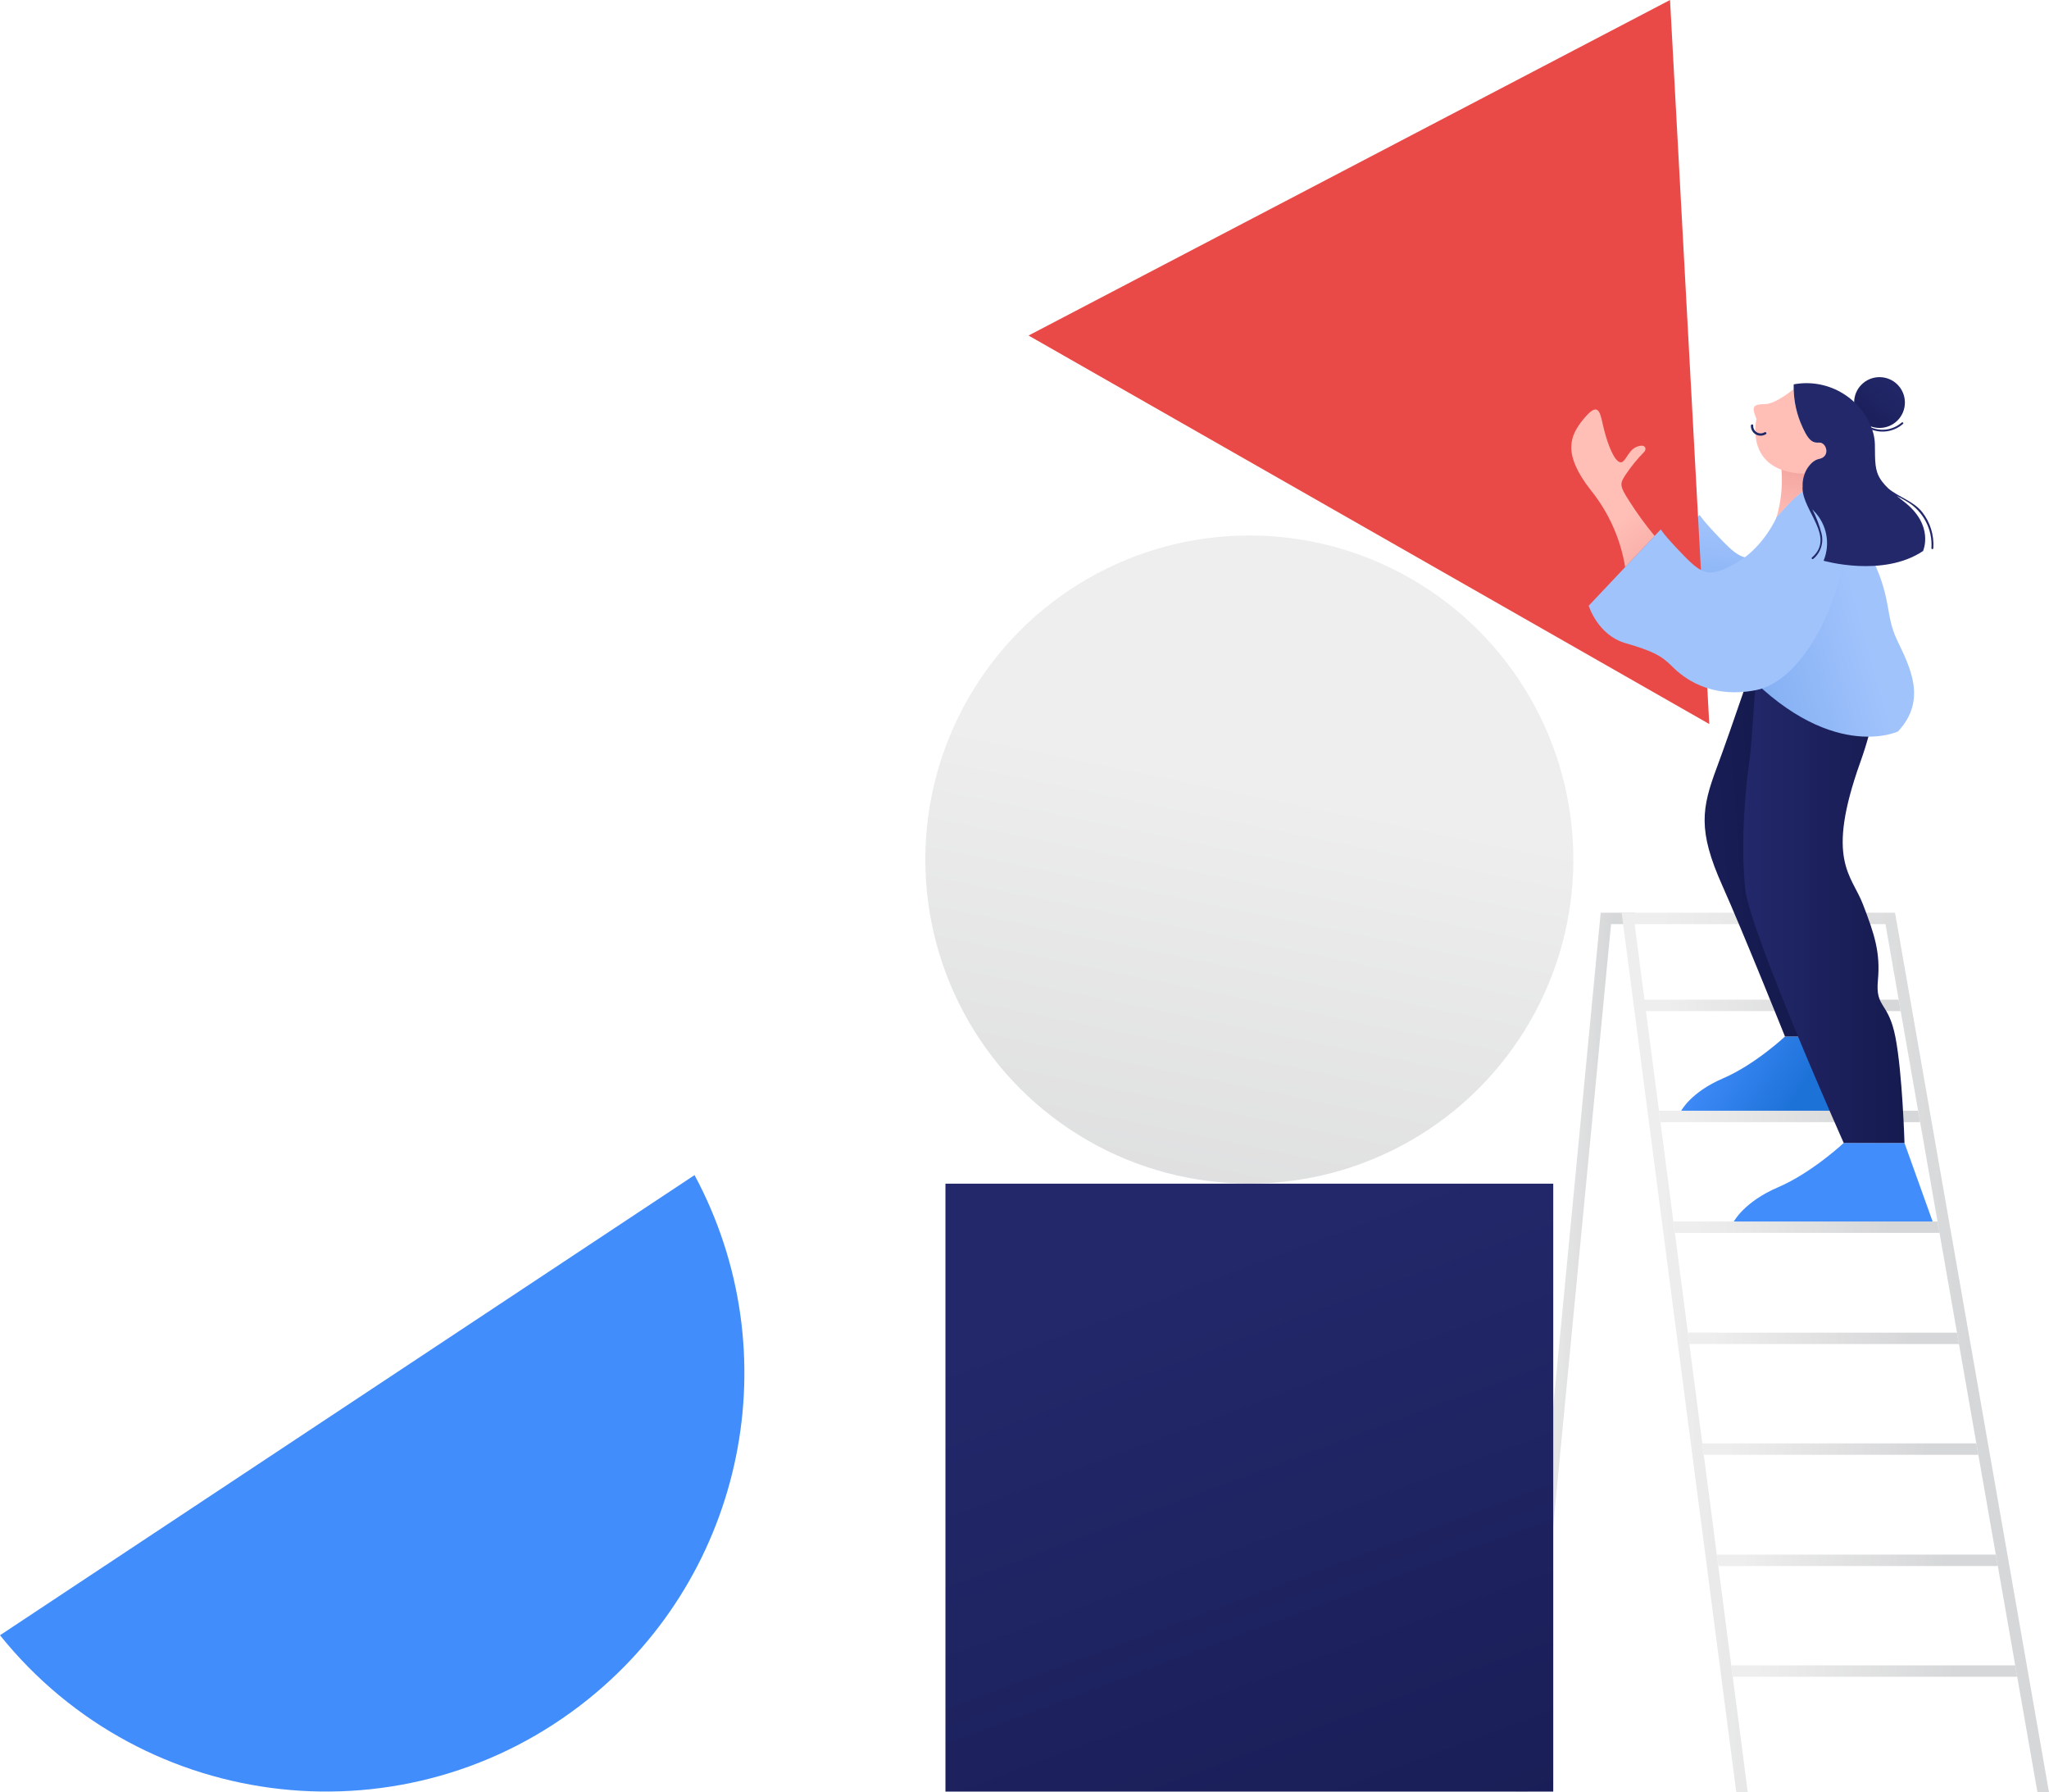 <?xml version="1.0" encoding="utf-8"?>
<!-- Generator: Adobe Illustrator 23.1.1, SVG Export Plug-In . SVG Version: 6.00 Build 0)  -->
<svg version="1.1" id="illustration" xmlns="http://www.w3.org/2000/svg" xmlns:xlink="http://www.w3.org/1999/xlink" x="0px"
	 y="0px" viewBox="0 0 539.037 471.392" style="enable-background:new 0 0 539.037 471.392;" xml:space="preserve">
<style type="text/css">
	.st0{fill:url(#R_hand_1_);}
	.st1{fill:url(#SVGID_1_);}
	.st2{fill:url(#SVGID_2_);}
	.st3{fill:url(#SVGID_3_);}
	.st4{fill:url(#SVGID_4_);}
	.st5{fill:url(#SVGID_5_);}
	.st6{fill:url(#SVGID_6_);}
	.st7{fill:url(#SVGID_7_);}
	.st8{fill:url(#SVGID_8_);}
	.st9{fill:url(#SVGID_9_);}
	.st10{fill:url(#R_sleeve_1_);}
	.st11{fill:#E94A47;}
	.st12{fill:#428DFC;}
	.st13{fill:url(#circle_1_);}
	.st14{fill:url(#square_1_);}
	.st15{fill:url(#R_shoe_1_);}
	.st16{fill:url(#R_trousers_1_);}
	.st17{fill:url(#L_trousers_1_);}
	.st18{fill:url(#neck_1_);}
	.st19{fill:#FFBEB6;}
	.st20{fill:url(#sweater_1_);}
	.st21{fill:url(#L_hand_1_);}
	.st22{fill:#A1C3FC;}
	.st23{fill:url(#hair_1_);}
	.st24{fill:#1C2868;}
	.st25{fill:#23286B;}
</style>
<title>uploading</title>
<g>
	
		<linearGradient id="R_hand_1_" gradientUnits="userSpaceOnUse" x1="441.781" y1="176.94" x2="457.269" y2="195.683" gradientTransform="matrix(1 0 0 1 0 -46)">
		<stop  offset="0" style="stop-color:#FFBEB6"/>
		<stop  offset="1" style="stop-color:#F2A19C"/>
	</linearGradient>
	<path id="R_hand" class="st0" d="M446.672,138.201l-7.759,8.199
		c-1.219-7.455-4.362-14.463-9.12-20.33c-7.24-9.33-5.61-14.03-1.89-18.55
		c3.72-4.53,4.3-2.49,5.12,1.31c0.83,3.8,2.47,8.74,4.17,9.82
		c1.69,1.08,2.19-2.81,4.65-3.85c2.45-1.04,2.85,0.57,2.01,1.36
		c-1.786,1.823-3.4,3.809-4.82,5.93c-1.49,2.31-1.75,2.78,1.03,7.05
		C442.071,132.297,444.279,135.323,446.672,138.201z"/>
	<g id="geometry">
		<g id="ladder">
			
				<linearGradient id="SVGID_1_" gradientUnits="userSpaceOnUse" x1="398.55" y1="401.729" x2="430.116" y2="401.729" gradientTransform="matrix(1 0 0 1 0 -46)">
				<stop  offset="0.09" style="stop-color:#EEEEEE"/>
				<stop  offset="0.818" style="stop-color:#D6D7D8"/>
			</linearGradient>
			<polygon class="st1" points="401.884,471.392 423.822,243.065 430.116,243.065 430.116,240.065 
				421.097,240.065 398.87,471.392 			"/>
			
				<linearGradient id="SVGID_2_" gradientUnits="userSpaceOnUse" x1="426.613" y1="401.729" x2="539.288" y2="401.729" gradientTransform="matrix(1 0 0 1 0 -46)">
				<stop  offset="0.09" style="stop-color:#EEEEEE"/>
				<stop  offset="0.818" style="stop-color:#D6D7D8"/>
			</linearGradient>
			<polygon class="st2" points="459.792,471.392 430.029,243.065 496.014,243.065 535.991,471.392 
				539.037,471.392 498.751,241.306 498.533,240.065 426.613,240.065 456.767,471.392 			"/>
			<g>
				
					<linearGradient id="SVGID_3_" gradientUnits="userSpaceOnUse" x1="436.429" y1="339.645" x2="505.129" y2="339.645" gradientTransform="matrix(1 0 0 1 0 -46)">
					<stop  offset="0.09" style="stop-color:#EEEEEE"/>
					<stop  offset="0.818" style="stop-color:#D6D7D8"/>
				</linearGradient>
				<polygon class="st3" points="505.129,295.145 436.819,295.145 436.429,292.145 504.599,292.145 
									"/>
				
					<linearGradient id="SVGID_4_" gradientUnits="userSpaceOnUse" x1="440.219" y1="368.775" x2="510.229" y2="368.775" gradientTransform="matrix(1 0 0 1 0 -46)">
					<stop  offset="0.09" style="stop-color:#EEEEEE"/>
					<stop  offset="0.818" style="stop-color:#D6D7D8"/>
				</linearGradient>
				<polygon class="st4" points="510.229,324.275 440.609,324.275 440.219,321.275 
					509.699,321.275 				"/>
				
					<linearGradient id="SVGID_5_" gradientUnits="userSpaceOnUse" x1="444.029" y1="398.015" x2="515.349" y2="398.015" gradientTransform="matrix(1 0 0 1 0 -46)">
					<stop  offset="0.09" style="stop-color:#EEEEEE"/>
					<stop  offset="0.818" style="stop-color:#D6D7D8"/>
				</linearGradient>
				<polygon class="st5" points="515.349,353.515 444.429,353.515 444.029,350.515 514.819,350.515 
									"/>
				
					<linearGradient id="SVGID_6_" gradientUnits="userSpaceOnUse" x1="447.829" y1="427.145" x2="520.449" y2="427.145" gradientTransform="matrix(1 0 0 1 0 -46)">
					<stop  offset="0.09" style="stop-color:#EEEEEE"/>
					<stop  offset="0.818" style="stop-color:#D6D7D8"/>
				</linearGradient>
				<polygon class="st6" points="520.449,382.645 448.219,382.645 447.829,379.645 
					519.919,379.645 				"/>
				
					<linearGradient id="SVGID_7_" gradientUnits="userSpaceOnUse" x1="432.449" y1="310.435" x2="500.009" y2="310.435" gradientTransform="matrix(1 0 0 1 0 -46)">
					<stop  offset="0.09" style="stop-color:#EEEEEE"/>
					<stop  offset="0.818" style="stop-color:#D6D7D8"/>
				</linearGradient>
				<polygon class="st7" points="500.009,265.935 432.839,265.935 432.449,262.935 
					499.489,262.935 				"/>
				
					<linearGradient id="SVGID_8_" gradientUnits="userSpaceOnUse" x1="451.639" y1="456.395" x2="525.569" y2="456.395" gradientTransform="matrix(1 0 0 1 0 -46)">
					<stop  offset="0.09" style="stop-color:#EEEEEE"/>
					<stop  offset="0.818" style="stop-color:#D6D7D8"/>
				</linearGradient>
				<polygon class="st8" points="525.569,411.895 452.029,411.895 451.639,408.895 
					525.049,408.895 				"/>
				
					<linearGradient id="SVGID_9_" gradientUnits="userSpaceOnUse" x1="455.439" y1="485.525" x2="530.669" y2="485.525" gradientTransform="matrix(1 0 0 1 0 -46)">
					<stop  offset="0.09" style="stop-color:#EEEEEE"/>
					<stop  offset="0.818" style="stop-color:#D6D7D8"/>
				</linearGradient>
				<polygon class="st9" points="530.669,441.025 455.829,441.025 455.439,438.025 
					530.149,438.025 				"/>
			</g>
		</g>
		
			<linearGradient id="R_sleeve_1_" gradientUnits="userSpaceOnUse" x1="460.234" y1="184.161" x2="456.819" y2="219.828" gradientTransform="matrix(1 0 0 1 0 -46)">
			<stop  offset="0" style="stop-color:#A1C3FC"/>
			<stop  offset="0.696" style="stop-color:#81AEF2"/>
			<stop  offset="1" style="stop-color:#78A9EF"/>
		</linearGradient>
		<path id="R_sleeve" class="st10" d="M470.862,135.938c0,0,3.328,4.144-3.74,8.212
			s-8.981,3.279-14.099-2.002s-5.913-6.729-5.913-6.729l-18.949,20.069
			c0,0,2.341,7.722,9.66,9.841s9.524,3.344,12.362,6.194
			s9.858,8.482,21.833,6.193c18.336-3.505,17.669-35.345,4.982-48.5l15.361-8.924"/>
		<polygon id="triangle" class="st11" points="439.341,0 270.582,88.251 449.663,190.435 		"/>
		<path id="half_a_circle" class="st12" d="M0,430.105c38.074,47.373,107.343,54.912,154.716,16.838
			c41.323-33.212,53.093-91.165,27.999-137.866L0,430.105z"/>
		
			<linearGradient id="circle_1_" gradientUnits="userSpaceOnUse" x1="337.033" y1="231.281" x2="289.285" y2="464.147" gradientTransform="matrix(1 0 0 1 0 -46)">
			<stop  offset="0.09" style="stop-color:#EEEEEE"/>
			<stop  offset="0.818" style="stop-color:#D6D7D8"/>
		</linearGradient>
		<circle id="circle" class="st13" cx="328.668" cy="226.078" r="85.24"/>
		
			<linearGradient id="square_1_" gradientUnits="userSpaceOnUse" x1="306.667" y1="378.061" x2="390.26" y2="603.058" gradientTransform="matrix(1 0 0 1 0 -46)">
			<stop  offset="0" style="stop-color:#23286B"/>
			<stop  offset="1" style="stop-color:#151A4F"/>
		</linearGradient>
		<rect id="square" x="248.721" y="311.332" class="st14" width="159.895" height="159.895"/>
	</g>
	
		<linearGradient id="R_shoe_1_" gradientUnits="userSpaceOnUse" x1="446.253" y1="317.821" x2="472.819" y2="334.111" gradientTransform="matrix(1 0 0 1 0 -46)">
		<stop  offset="0.129" style="stop-color:#428DFC"/>
		<stop  offset="0.999" style="stop-color:#1D72D8"/>
	</linearGradient>
	<path id="R_shoe" class="st15" d="M484.68,272.627l6.996,19.516l-49.391,0.002
		c0,0,2.533-4.885,10.975-8.503s16.322-11.015,16.322-11.015H484.68"/>
	<path id="L_shoe" class="st12" d="M501.015,300.621l7.407,20.662l-52.291,0.002
		c0,0,2.681-5.172,11.619-9.002s17.281-11.661,17.281-11.661L501.015,300.621"/>
	
		<linearGradient id="R_trousers_1_" gradientUnits="userSpaceOnUse" x1="413.255" y1="271.316" x2="462.587" y2="267.813" gradientTransform="matrix(1 0 0 1 0 -46)">
		<stop  offset="0" style="stop-color:#23286B"/>
		<stop  offset="1" style="stop-color:#151A4F"/>
	</linearGradient>
	<path id="R_trousers" class="st16" d="M462.907,169.506c0,0-7.324,21.81-11.228,32.289
		c-4.005,10.75-5.113,16.565,1.451,31.212c5.18,11.559,16.454,39.621,16.454,39.621
		h13.693c1.188-6.575,0.828-13.337-1.053-19.749
		c-3.16-10.006-5.53-8.69-6.32-16.062s-8.953-12.376-3.686-24.489
		s14.005-10.235,22.67-43.562L462.907,169.506z"/>
	
		<linearGradient id="L_trousers_1_" gradientUnits="userSpaceOnUse" x1="458.604" y1="285.182" x2="501.018" y2="285.182" gradientTransform="matrix(1 0 0 1 0 -46)">
		<stop  offset="0" style="stop-color:#23286B"/>
		<stop  offset="1" style="stop-color:#151A4F"/>
	</linearGradient>
	<path id="L_trousers" class="st17" d="M501.018,300.621h-15.986c0,0-24.754-55.592-25.915-66.898
		c-1.15-11.301-0.228-24.775,1.389-35.869c0.196-1.341,1.27-18.077,1.492-19.37
		c4.576-0.32,9.168-0.37,13.75-0.151c0.792,0.02,9.351-0.055,11.653-0.255
		c2.348-0.011,4.553-0.138,6.578-0.334c-0.032,5.608-1.134,13.092-4.58,22.724
		c-9.244,25.867-2.306,29.561,0.694,37.39c3.005,7.818,4.622,12.605,3.933,19.999
		c-0.694,7.394,2.767,5.433,4.622,15.001
		C500.493,282.418,501.018,300.621,501.018,300.621z"/>
	
		<linearGradient id="neck_1_" gradientUnits="userSpaceOnUse" x1="470.384" y1="183.591" x2="472.585" y2="165.982" gradientTransform="matrix(1 0 0 1 0 -46)">
		<stop  offset="0" style="stop-color:#FFBEB6"/>
		<stop  offset="1" style="stop-color:#F2A19C"/>
	</linearGradient>
	<path id="neck" class="st18" d="M468.657,123.496c0.337,4.241-0.104,8.508-1.301,12.59
		c0,0,4.852-5.61,7.175-6.888l1.363-6.239l-7.377,0.116L468.657,123.496z"/>
	<path id="face" class="st19" d="M478.519,120.715c-1.38,0.27-2.92,1.74-3.73,3.82
		c-0.97,0.02-1.64-0.01-1.64-0.01c-14.29-1.36-11.06-14.34-11.06-14.34
		c-1.27-3.1-1.19-3.85,2.36-3.91c2.65-0.04,7.07-3.66,7.07-3.66
		c0.102-0.086,0.217-0.157,0.34-0.21c0.078,2.947,0.67,5.857,1.75,8.6
		c2.05,5.01,3.17,5.52,5.01,5.42
		C480.459,116.315,481.679,120.105,478.519,120.715z"/>
	
		<linearGradient id="sweater_1_" gradientUnits="userSpaceOnUse" x1="488.971" y1="205.445" x2="442.364" y2="218.476" gradientTransform="matrix(1 0 0 1 0 -46)">
		<stop  offset="0" style="stop-color:#A1C3FC"/>
		<stop  offset="0.696" style="stop-color:#81AEF2"/>
		<stop  offset="1" style="stop-color:#78A9EF"/>
	</linearGradient>
	<path id="sweater" class="st20" d="M499.309,192.395c0,0-18.27,8.63-42-17.48l10.06-38.85
		c0.29-0.33,4.91-5.63,7.16-6.87l0.08-0.35
		c0.68-0.6,1.39-1.25,2.13-1.93c6.214,5.023,11.312,11.286,14.97,18.39
		c6.22,11.96,4.02,16.01,7.35,23.03S507.099,184.045,499.309,192.395z"/>
	
		<linearGradient id="L_hand_1_" gradientUnits="userSpaceOnUse" x1="430.408" y1="179.706" x2="445.896" y2="198.449" gradientTransform="matrix(1 0 0 1 0 -46)">
		<stop  offset="0" style="stop-color:#FFBEB6"/>
		<stop  offset="1" style="stop-color:#F2A19C"/>
	</linearGradient>
	<path id="L_hand" class="st21" d="M435.298,140.966l-7.759,8.199
		c-1.219-7.455-4.362-14.463-9.12-20.33c-7.24-9.33-5.61-14.03-1.89-18.55
		c3.72-4.53,4.3-2.49,5.12,1.31c0.83,3.8,2.47,8.74,4.17,9.82
		c1.69,1.08,2.19-2.81,4.65-3.85c2.45-1.04,2.85,0.57,2.01,1.36
		c-1.786,1.823-3.4,3.809-4.82,5.93c-1.49,2.31-1.75,2.78,1.03,7.05
		C430.698,135.062,432.905,138.089,435.298,140.966z"/>
	<path id="L_sleeve" class="st22" d="M461.809,181.545c-11.98,2.29-19-3.34-21.84-6.19
		s-5.04-4.08-12.36-6.2s-9.66-9.84-9.66-9.84l18.95-20.07
		c0,0,0.79,1.45,5.91,6.73s7.03,6.07,14.1,2
		c7.07-4.06,10.45-11.89,10.45-11.89c0.001-0.008,0.004-0.015,0.01-0.02
		l0.04-0.04l4.09-4.38c0.015-0.008,0.029-0.018,0.04-0.03
		c0.916-0.902,1.918-1.711,2.993-2.416l-0.123-0.664l6.47-6.92v0.3
		C493.559,135.075,480.139,178.045,461.809,181.545z"/>
	
		<linearGradient id="hair_1_" gradientUnits="userSpaceOnUse" x1="500.879" y1="144.689" x2="482.108" y2="165.669" gradientTransform="matrix(1 0 0 1 0 -46)">
		<stop  offset="0" style="stop-color:#23286B"/>
		<stop  offset="1" style="stop-color:#151A4F"/>
	</linearGradient>
	<circle id="hair" class="st23" cx="494.448" cy="105.877" r="6.681"/>
	<path id="nouth" class="st24" d="M464.564,114.197c-1.198,0.765-2.79,0.415-3.556-0.784
		c-0.277-0.434-0.418-0.941-0.404-1.456c0.008-0.392,0.621-0.453,0.613-0.056
		c-0.07,1.08,0.748,2.013,1.829,2.084c0.407,0.027,0.813-0.075,1.16-0.29
		C464.544,113.494,464.905,113.993,464.564,114.197L464.564,114.197z"/>
	<path id="hair-2" class="st25" d="M505.653,134.659c-2.336-2.907-6.182-3.9-8.896-6.196
		c-0.619-0.587-1.188-1.224-1.702-1.904c-0.082-0.126-0.17-0.245-0.246-0.378
		c-0.007-0.013-0.02-0.011-0.029-0.022c-1.636-2.471-1.487-4.765-1.549-9.328
		c-0.033-1.283-0.265-2.554-0.688-3.766c2.784,0.972,5.876,0.369,8.091-1.576
		c0.247-0.207-0.108-0.559-0.354-0.354c-2.187,1.917-5.273,2.427-7.961,1.315
		c-3.206-8.203-11.789-12.97-20.447-11.357c-0.095,3.387,0.496,6.759,1.737,9.912
		c2.044,5.007,3.168,5.518,5.007,5.416s3.066,3.679-0.102,4.292
		c-2.051,0.397-4.441,3.45-4.293,7.217c-0.007,0.176-0.027,0.345-0.024,0.525
		c0.12,5.997,8.68,12.824,2.474,18.187c-0.244,0.211,0.111,0.563,0.354,0.354
		c1.962-1.636,2.801-4.26,2.152-6.731c-0.561-2.196-1.372-4.32-2.416-6.331
		c0.137,0.158,0.275,0.316,0.424,0.473c3.396,3.454,4.401,8.602,2.555,13.08
		c0,0,15.635,4.496,26.161-2.555c0,0,3.066-6.745-5.007-12.978
		c-0.715-0.552-1.34-1.054-1.927-1.537c0.935,0.508,1.906,1.001,2.862,1.598
		c4.19,2.58,6.607,7.268,6.277,12.177c-0.016,0.322,0.484,0.321,0.5,0
		C508.842,140.759,507.789,137.359,505.653,134.659z"/>
</g>
</svg>
